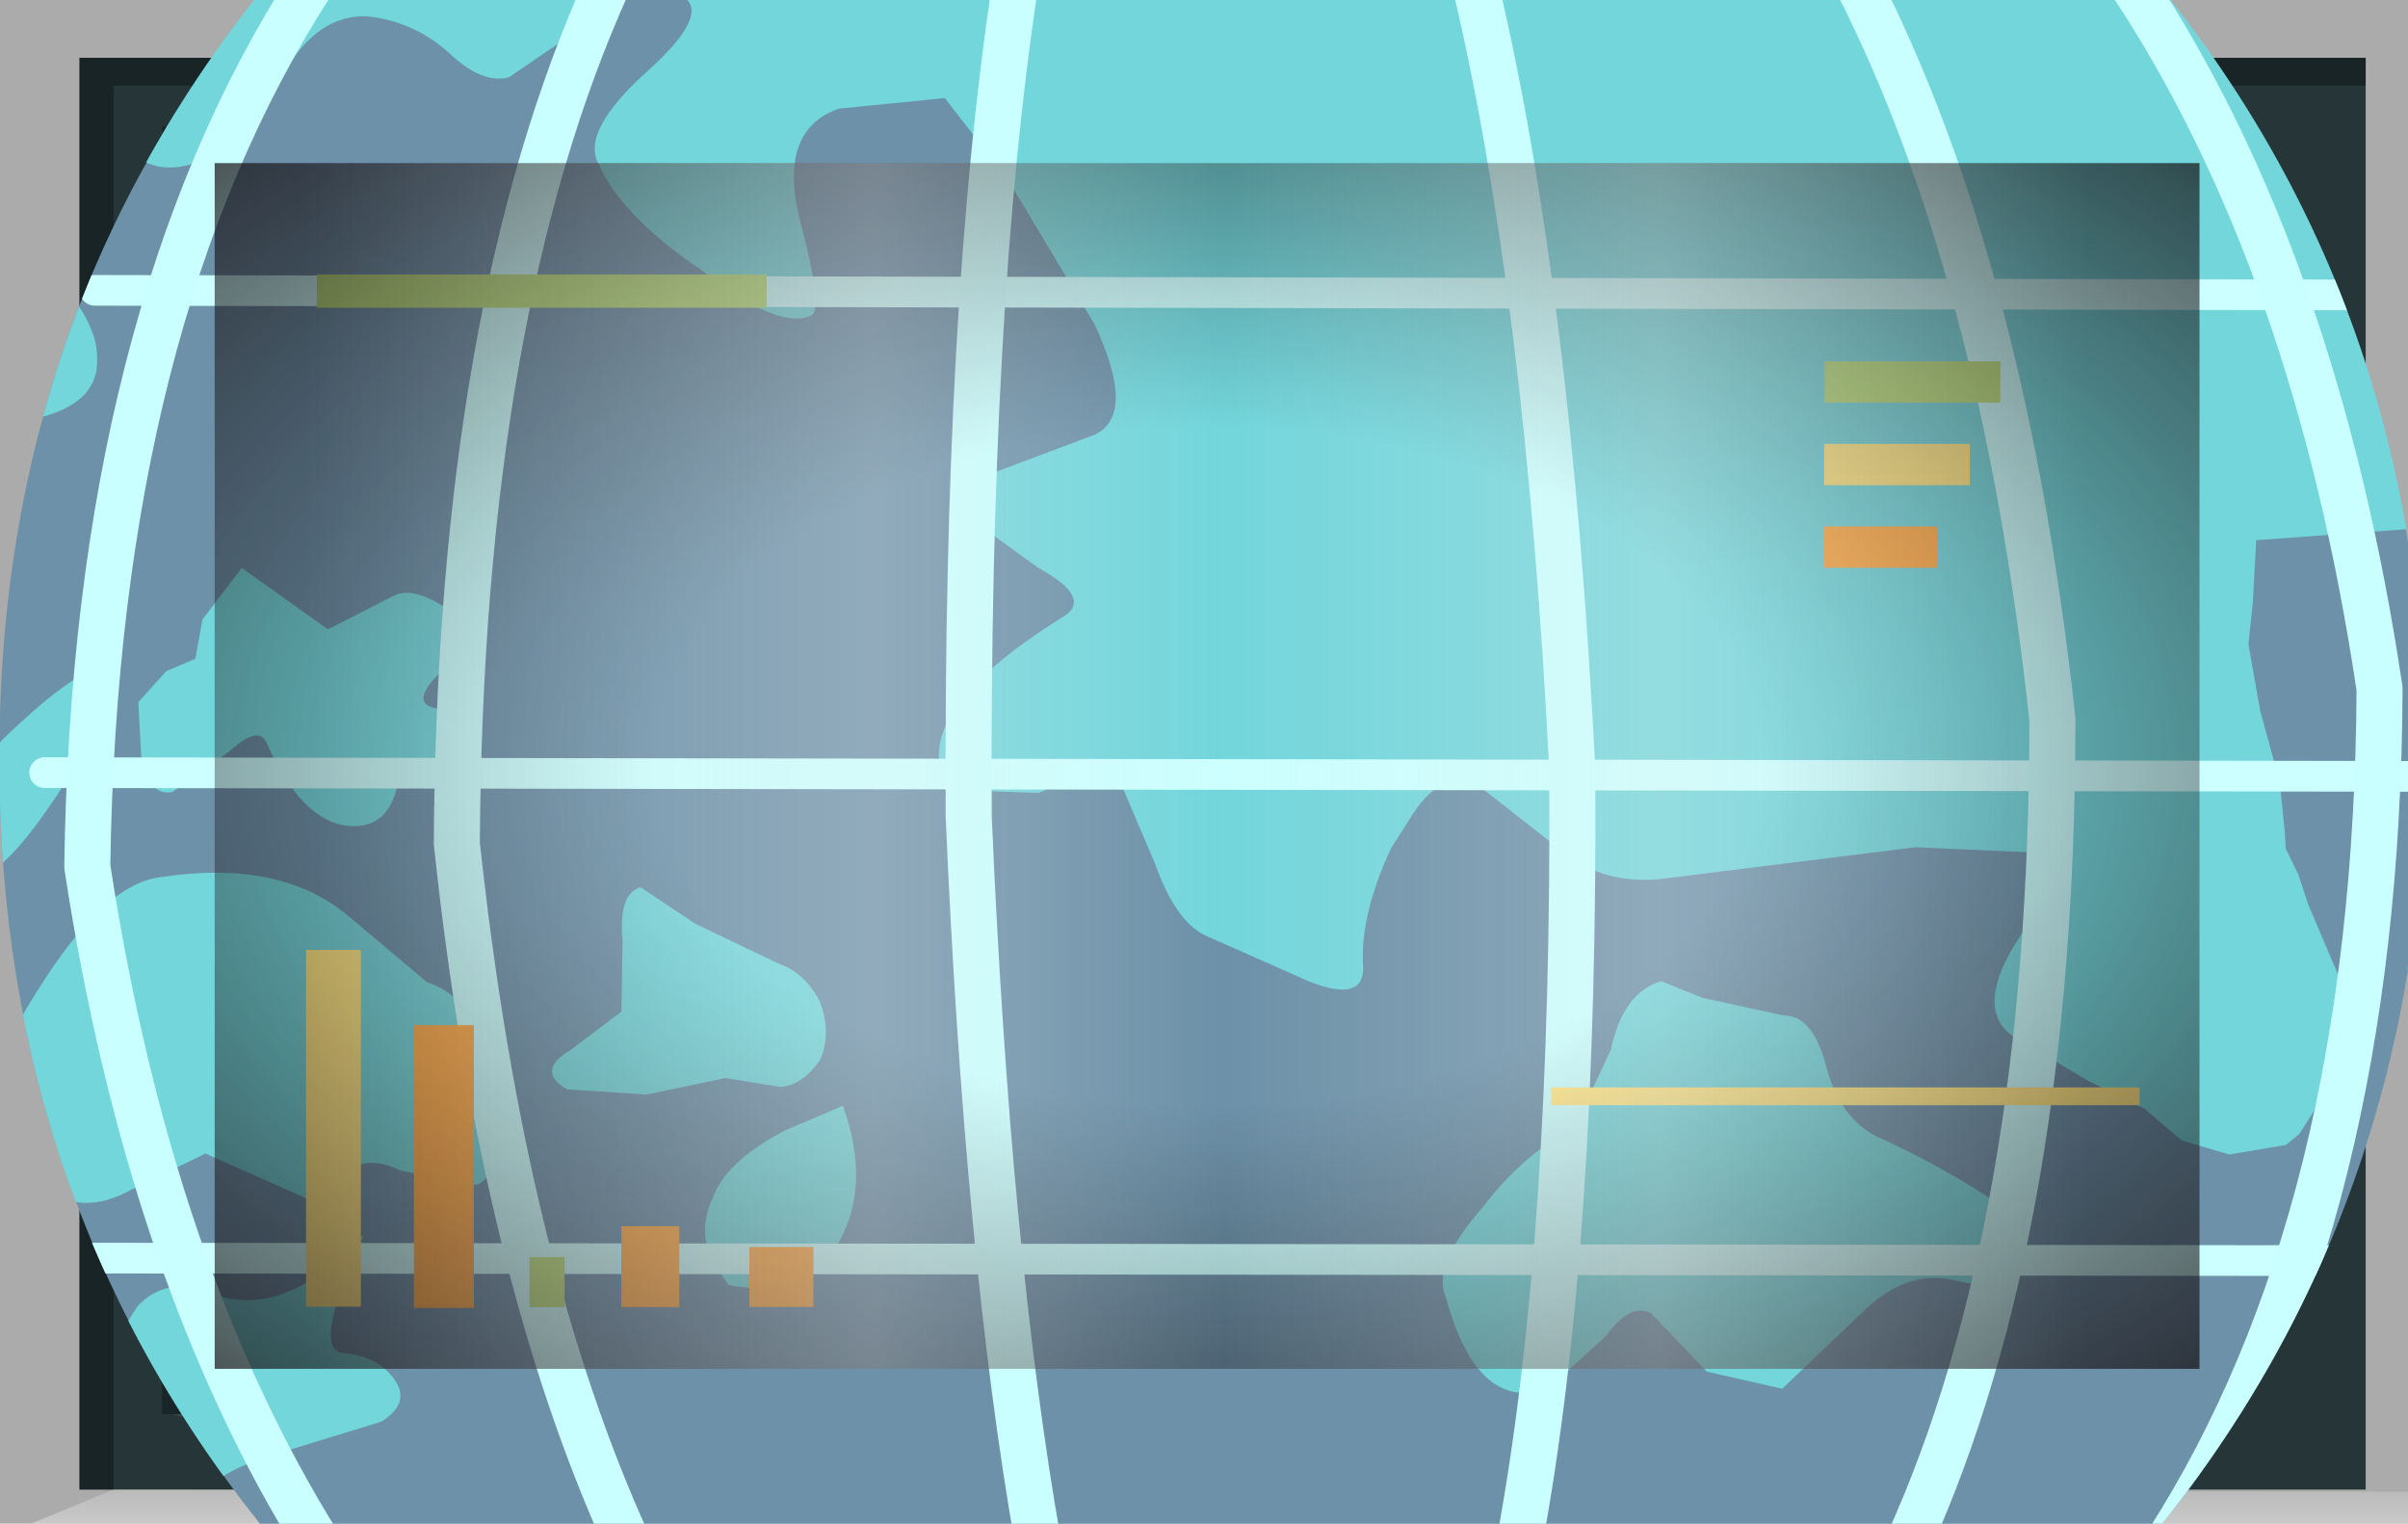 <?xml version="1.0" encoding="UTF-8" standalone="no"?>
<svg xmlns:xlink="http://www.w3.org/1999/xlink" height="73.8px" width="116.65px" xmlns="http://www.w3.org/2000/svg">
  <g transform="matrix(1.0, 0.0, 0.0, 1.0, 0.0, 0.0)">
    <use height="73.8" transform="matrix(1.0, 0.0, 0.0, 1.0, 0.0, 0.0)" width="116.65" xlink:href="#shape0"/>
    <clipPath id="clipPath0" transform="matrix(1.0, 0.0, 0.0, 1.0, 0.0, 0.0)">
      <use height="58.4" transform="matrix(1.0, 0.0, 0.0, 1.0, 10.4, 7.9)" width="96.15" xlink:href="#shape1"/>
    </clipPath>
    <g clip-path="url(#clipPath0)">
      <use height="29.45" transform="matrix(2.957, 0.308, -0.308, 2.957, 0.994, -13.064)" width="42.45" xlink:href="#shape2"/>
      <clipPath id="clipPath1" transform="">
        <use height="40.2" transform="matrix(2.957, 0.308, -0.308, 2.957, 6.382, -28.942)" width="39.55" xlink:href="#shape3"/>
      </clipPath>
    </g>
    <g clip-path="url(#clipPath1)">
      <use height="29.6" transform="matrix(2.957, 0.308, -0.308, 2.957, 2.075, -13.4)" width="42.1" xlink:href="#shape4"/>
    </g>
    <use height="2.0" transform="matrix(1.727, 0.0, 0.0, 0.431, 75.15, 52.669)" width="16.5" xlink:href="#shape5"/>
    <use height="2.0" transform="matrix(1.321, 0.0, 0.0, 0.806, 15.35, 13.294)" width="16.5" xlink:href="#shape6"/>
    <use height="2.0" transform="matrix(0.103, 0.0, 0.0, 1.214, 25.65, 60.886)" width="16.5" xlink:href="#shape6"/>
    <use height="2.0" transform="matrix(0.176, 0.0, 0.0, 6.847, 20.05, 49.653)" width="16.5" xlink:href="#shape7"/>
    <use height="2.0" transform="matrix(0.161, 0.0, 0.0, 8.64, 14.825, 46.01)" width="16.5" xlink:href="#shape5"/>
    <use height="2.0" transform="matrix(0.17, 0.0, 0.0, 1.959, 30.1, 59.391)" width="16.5" xlink:href="#shape7"/>
    <use height="2.0" transform="matrix(0.188, 0.0, 0.0, 1.452, 36.3, 60.398)" width="16.5" xlink:href="#shape7"/>
    <use height="2.0" transform="matrix(0.516, 0.0, 0.0, 1.0, 88.391, 17.5)" width="16.5" xlink:href="#shape6"/>
    <use height="2.0" transform="matrix(0.428, 0.0, 0.0, 1.0, 88.365, 21.5)" width="16.5" xlink:href="#shape5"/>
    <use height="2.0" transform="matrix(0.333, 0.0, 0.0, 1.0, 88.35, 25.5)" width="16.5" xlink:href="#shape7"/>
    <use height="58.4" transform="matrix(1.0, 0.0, 0.0, 1.0, 10.4, 7.9)" width="96.15" xlink:href="#shape8"/>
    <use height="0.0" id="price_tag_pt" transform="matrix(1.0, 0.0, 0.0, 1.0, 58.3, 83.45)" width="0.0" xlink:href="#sprite0"/>
  </g>
  <defs>
    <g id="shape0" transform="matrix(1.0, 0.0, 0.0, 1.0, 58.3, 36.9)">
      <path d="M58.35 -36.9 L58.35 36.9 -58.3 36.9 -58.3 -36.9 58.35 -36.9" fill="url(#gradient0)" fill-rule="evenodd" stroke="none"/>
      <path d="M-47.9 -29.0 L-47.9 29.4 48.25 29.4 48.25 -29.0 -47.9 -29.0 M-54.45 35.25 L-54.45 -34.1 56.3 -34.1 56.3 35.25 -54.45 35.25" fill="#253538" fill-rule="evenodd" stroke="none"/>
      <path d="M58.35 35.35 L58.35 36.9 -56.8 36.9 -52.8 35.25 58.35 35.35" fill="url(#gradient1)" fill-rule="evenodd" stroke="none"/>
      <path d="M-54.45 35.25 L-54.45 -34.1 56.3 -34.1 56.3 -32.75 -52.8 -32.75 -52.8 35.25 -54.45 35.25" fill="url(#gradient2)" fill-rule="evenodd" stroke="none"/>
      <path d="M-50.45 31.5 L48.25 31.5 48.7 32.6 -45.3 32.6 -50.45 31.5" fill="#385154" fill-rule="evenodd" stroke="none"/>
      <path d="M49.2 -30.75 L49.2 32.25 48.25 32.25 48.25 -30.75 49.2 -30.75" fill="#385154" fill-rule="evenodd" stroke="none"/>
      <path d="M-50.45 31.5 L-47.3 29.25 48.25 29.4 48.25 31.5 -50.45 31.5" fill="#1f2b2d" fill-rule="evenodd" stroke="none"/>
      <path d="M-47.9 -29.0 L-50.45 -30.75 48.25 -30.75 48.25 -29.0 -47.9 -29.0" fill="#111719" fill-rule="evenodd" stroke="none"/>
      <path d="M-47.9 -29.0 L-47.9 29.4 48.25 29.4 48.25 31.6 -50.45 31.6 -50.45 -30.75 48.25 -30.75 48.25 -29.0 -47.9 -29.0" fill="#1a2528" fill-rule="evenodd" stroke="none"/>
      <path d="M-47.9 -29.0 L48.25 -29.0 48.25 29.4 -47.9 29.4 -47.9 -29.0" fill="#6c91a8" fill-rule="evenodd" stroke="none"/>
    </g>
    <linearGradient gradientTransform="matrix(0.071, 0.0, 0.0, -0.071, 0.05, 0.0)" gradientUnits="userSpaceOnUse" id="gradient0" spreadMethod="pad" x1="-819.2" x2="819.2">
      <stop offset="0.086" stop-color="#000000" stop-opacity="0.329"/>
      <stop offset="0.227" stop-color="#000000" stop-opacity="0.329"/>
    </linearGradient>
    <linearGradient gradientTransform="matrix(0.0, -0.003, -0.003, 0.0, 0.75, 35.9)" gradientUnits="userSpaceOnUse" id="gradient1" spreadMethod="pad" x1="-819.2" x2="819.2">
      <stop offset="0.0" stop-color="#ffffff" stop-opacity="0.514"/>
      <stop offset="0.655" stop-color="#ffffff" stop-opacity="0.176"/>
    </linearGradient>
    <linearGradient gradientTransform="matrix(0.068, 0.0, 0.0, -0.068, 0.9, 0.6)" gradientUnits="userSpaceOnUse" id="gradient2" spreadMethod="pad" x1="-819.2" x2="819.2">
      <stop offset="0.086" stop-color="#000000" stop-opacity="0.329"/>
      <stop offset="0.227" stop-color="#000000" stop-opacity="0.329"/>
    </linearGradient>
    <g id="shape1" transform="matrix(1.0, 0.0, 0.0, 1.0, 47.9, 29.0)">
      <path d="M-47.9 -29.0 L48.25 -29.0 48.25 29.4 -47.9 29.4 -47.9 -29.0" fill="url(#gradient3)" fill-rule="evenodd" stroke="none"/>
    </g>
    <radialGradient cx="0" cy="0" gradientTransform="matrix(0.095, 0.0, 0.0, -0.058, 0.2, 0.2)" gradientUnits="userSpaceOnUse" id="gradient3" r="819.2" spreadMethod="pad">
      <stop offset="0.345" stop-color="#130c0e" stop-opacity="0.0"/>
      <stop offset="0.847" stop-color="#130c0e" stop-opacity="0.651"/>
      <stop offset="1.0" stop-color="#130c0e" stop-opacity="0.949"/>
    </radialGradient>
    <g id="shape2" transform="matrix(1.0, 0.0, 0.0, 1.0, 21.6, 15.8)">
      <path d="M18.25 -15.8 L20.85 9.5 -19.0 13.65 -21.6 -11.65 18.25 -15.8" fill="url(#gradient4)" fill-rule="evenodd" stroke="none"/>
    </g>
    <radialGradient cx="0" cy="0" gradientTransform="matrix(-0.041, 0.0, 0.0, -0.043, 0.0, 0.0)" gradientUnits="userSpaceOnUse" id="gradient4" r="819.2" spreadMethod="pad">
      <stop offset="0.0" stop-color="#caffff" stop-opacity="0.847"/>
      <stop offset="0.267" stop-color="#bef0f0" stop-opacity="0.4"/>
      <stop offset="0.592" stop-color="#b7e6e6" stop-opacity="0.094"/>
      <stop offset="1.0" stop-color="#b4e3e3" stop-opacity="0.0"/>
    </radialGradient>
    <g id="shape3" transform="matrix(1.0, 0.0, 0.0, 1.0, 20.35, 21.3)">
      <path d="M19.1 -3.3 Q19.95 5.0 14.85 11.45 9.75 17.95 1.6 18.8 -6.55 19.65 -12.95 14.45 -19.35 9.2 -20.2 0.95 -21.1 -7.35 -15.95 -13.8 -10.85 -20.3 -2.7 -21.15 5.45 -22.05 11.8 -16.8 18.2 -11.6 19.1 -3.3" fill="#6c91a8" fill-rule="evenodd" stroke="none"/>
    </g>
    <g id="shape4" transform="matrix(1.0, 0.0, 0.0, 1.0, 21.25, 15.95)">
      <path d="M19.1 -3.3 Q19.85 4.05 15.95 10.0 L-14.4 13.15 Q-19.45 8.2 -20.2 0.95 -21.0 -6.3 -17.15 -12.1 L13.45 -15.3 Q18.3 -10.45 19.1 -3.3" fill="#6c91a8" fill-rule="evenodd" stroke="none"/>
      <path d="M16.7 -15.65 L16.85 -15.25 Q17.2 -14.0 16.35 -13.7 L15.9 -13.55 Q15.85 -12.7 18.75 -10.45 L19.15 -6.95 18.8 -6.95 16.0 -6.45 16.05 -5.45 16.05 -5.4 16.05 -4.75 16.35 -3.7 16.7 -2.8 16.75 -2.75 16.95 -1.8 17.0 -1.5 17.25 -1.1 17.45 -0.65 18.5 1.25 17.95 2.5 17.9 2.7 17.7 3.1 17.5 3.3 16.6 3.55 15.8 3.4 15.15 2.95 14.2 2.6 12.9 2.0 Q12.25 1.65 12.75 0.55 L13.55 -1.05 11.0 -0.9 6.9 0.05 Q5.9 0.25 5.1 -0.35 L3.75 -1.2 Q3.15 -1.35 2.75 -0.5 L2.5 0.0 Q2.1 1.15 2.25 2.0 2.3 2.55 1.4 2.3 L-0.3 1.75 Q-0.85 1.6 -1.3 0.65 L-2.05 -0.7 Q-2.3 -0.9 -3.3 -0.3 L-4.75 -0.2 Q-5.65 -1.3 -3.2 -3.2 -2.75 -3.55 -3.7 -3.95 L-5.0 -4.7 Q-5.25 -5.1 -4.5 -5.45 L-3.0 -6.2 Q-2.35 -6.6 -3.2 -8.0 L-4.85 -10.2 -6.0 -11.4 -7.7 -11.05 Q-8.65 -10.6 -8.15 -9.2 -7.6 -7.75 -7.8 -7.65 -8.3 -7.35 -9.65 -8.2 -11.05 -8.95 -11.5 -9.75 -11.85 -10.25 -10.85 -11.35 -9.95 -12.35 -10.4 -12.6 -11.0 -12.85 -11.8 -12.1 L-13.1 -11.0 Q-13.5 -10.85 -14.05 -11.25 -14.7 -11.75 -15.5 -11.75 -16.3 -11.7 -16.75 -10.7 -17.2 -9.45 -18.0 -9.1 -19.05 -8.6 -19.6 -9.9 L-19.9 -11.2 -19.6 -11.85 16.7 -15.65 M19.7 -1.65 L19.9 0.3 Q19.45 0.65 19.15 0.2 19.3 0.4 19.25 -1.0 L19.7 -1.65 M-14.3 2.85 L-12.9 3.8 Q-11.75 4.05 -11.5 6.1 -11.45 6.85 -11.75 7.0 L-13.0 6.9 Q-13.7 6.65 -13.95 7.15 L-14.05 7.65 -16.2 6.95 -17.4 7.7 Q-18.3 8.3 -19.15 7.5 -20.2 6.55 -19.2 4.6 -18.3 2.75 -17.4 2.55 -15.5 2.05 -14.3 2.85 M-6.85 5.6 L-5.95 5.1 Q-5.35 6.35 -5.8 7.35 -6.3 8.3 -7.5 8.2 L-7.8 7.85 Q-8.1 7.35 -7.9 6.8 -7.75 6.2 -6.85 5.6 M-9.6 1.9 L-8.65 2.4 -7.25 2.9 Q-6.8 3.0 -6.5 3.45 -6.25 3.95 -6.4 4.4 -6.65 4.85 -7.0 4.9 L-7.9 4.85 -9.15 5.25 -10.45 5.3 Q-11.0 5.05 -10.45 4.65 L-9.7 3.95 -9.8 2.8 Q-9.95 2.05 -9.6 1.9 M-17.2 -1.05 L-17.15 -1.7 -16.6 -2.6 -15.1 -1.75 -14.1 -2.4 Q-13.65 -2.7 -12.55 -1.85 L-13.2 -1.25 Q-13.7 -0.65 -13.15 -0.65 -12.45 -0.65 -12.6 -0.1 -12.75 0.45 -13.7 0.55 -13.75 1.4 -14.45 1.4 -15.2 1.4 -15.9 0.2 -16.05 -0.1 -16.5 0.4 L-17.35 1.15 Q-17.7 1.25 -17.9 0.7 L-18.05 -0.25 -17.65 -0.8 -17.2 -1.05 M-20.9 -4.5 L-21.25 -7.95 Q-19.35 -6.6 -19.3 -5.75 -19.15 -4.8 -20.9 -4.5 M-20.15 2.75 L-20.35 0.85 -20.2 0.6 Q-18.9 -0.95 -18.55 -0.7 -18.3 -0.55 -18.8 0.55 -19.6 2.3 -20.15 2.75 M13.25 5.5 Q13.25 6.2 12.35 6.05 11.55 5.95 10.9 6.75 L9.75 8.1 8.5 7.95 7.5 7.1 Q7.15 6.95 6.8 7.55 L5.95 8.5 Q4.85 9.0 4.15 7.2 3.85 6.7 4.6 5.65 5.15 4.75 5.95 4.2 L6.4 2.9 Q6.5 1.95 7.1 1.7 L7.8 1.9 9.15 2.05 Q9.6 2.0 9.9 2.75 10.2 3.6 10.85 3.85 12.05 4.25 13.05 4.8 L13.25 5.5 M20.65 7.7 L20.85 9.5 18.55 9.75 18.85 9.05 Q18.75 8.5 19.25 8.25 L19.85 8.0 20.15 7.95 20.1 7.9 20.65 7.7 M-19.35 10.15 L-17.3 10.05 -17.05 9.55 Q-16.65 9.0 -15.9 9.2 -14.65 9.55 -13.5 8.0 L-13.8 9.05 Q-14.0 10.0 -13.6 9.95 -13.05 9.95 -12.75 10.3 -12.45 10.65 -12.9 11.0 L-14.55 11.7 Q-15.6 12.15 -15.6 12.5 -15.55 12.8 -16.15 13.35 L-19.0 13.65 -19.35 10.15" fill="#72d6db" fill-rule="evenodd" stroke="none"/>
      <path d="M-19.45 1.05 L19.55 -2.95 M-19.45 9.0 L20.35 4.9 M-19.45 -6.85 L18.75 -10.75" fill="none" stroke="#ccffff" stroke-linecap="round" stroke-linejoin="round" stroke-width="0.5"/>
      <path d="M-16.45 -12.2 Q-19.4 -6.4 -18.6 2.5 -16.9 9.0 -13.7 13.1" fill="none" stroke="#caffff" stroke-linecap="round" stroke-linejoin="round" stroke-width="0.75"/>
      <path d="M-11.65 -12.7 Q-13.5 -7.15 -12.65 1.5 -11.2 8.3 -8.7 12.55" fill="none" stroke="#caffff" stroke-linecap="round" stroke-linejoin="round" stroke-width="0.75"/>
      <path d="M-5.05 -13.35 Q-5.3 -8.05 -4.4 0.2 -3.35 7.3 -2.05 11.85" fill="none" stroke="#caffff" stroke-linecap="round" stroke-linejoin="round" stroke-width="0.75"/>
      <path d="M2.4 -14.15 Q4.1 -9.3 5.3 -1.6 6.15 6.05 5.75 11.05" fill="none" stroke="#caffff" stroke-linecap="round" stroke-linejoin="round" stroke-width="0.75"/>
      <path d="M8.6 -14.8 Q11.45 -10.4 13.0 -3.2 13.85 5.0 12.05 10.4" fill="none" stroke="#caffff" stroke-linecap="round" stroke-linejoin="round" stroke-width="0.75"/>
      <path d="M12.75 -15.6 L13.05 -15.25 Q16.5 -11.05 18.25 -4.25 19.1 4.3 16.25 9.95" fill="none" stroke="#caffff" stroke-linecap="round" stroke-linejoin="round" stroke-width="0.75"/>
    </g>
    <g id="shape5" transform="matrix(1.0, 0.0, 0.0, 1.0, 8.25, 1.0)">
      <path d="M-8.25 -1.0 L8.25 -1.0 8.25 1.0 -8.25 1.0 -8.25 -1.0" fill="#ffe783" fill-rule="evenodd" stroke="none"/>
    </g>
    <g id="shape6" transform="matrix(1.0, 0.0, 0.0, 1.0, 8.25, 1.0)">
      <path d="M-8.25 -1.0 L8.25 -1.0 8.25 1.0 -8.25 1.0 -8.25 -1.0" fill="#b9e07c" fill-rule="evenodd" stroke="none"/>
    </g>
    <g id="shape7" transform="matrix(1.0, 0.0, 0.0, 1.0, 8.25, 1.0)">
      <path d="M-8.25 -1.0 L8.25 -1.0 8.25 1.0 -8.25 1.0 -8.25 -1.0" fill="#ffac48" fill-rule="evenodd" stroke="none"/>
    </g>
    <g id="shape8" transform="matrix(1.0, 0.0, 0.0, 1.0, 47.9, 29.0)">
      <path d="M-47.9 -29.0 L48.25 -29.0 48.25 29.4 -47.9 29.4 -47.9 -29.0" fill="url(#gradient5)" fill-rule="evenodd" stroke="none"/>
      <path d="M-47.9 -29.0 L48.25 -29.0 48.25 29.4 -47.9 29.4 -47.9 -29.0" fill="url(#gradient6)" fill-rule="evenodd" stroke="none"/>
    </g>
    <radialGradient cx="0" cy="0" gradientTransform="matrix(0.095, 0.0, 0.0, -0.058, 0.2, 0.2)" gradientUnits="userSpaceOnUse" id="gradient5" r="819.2" spreadMethod="pad">
      <stop offset="0.345" stop-color="#130c0e" stop-opacity="0.0"/>
      <stop offset="0.847" stop-color="#130c0e" stop-opacity="0.651"/>
      <stop offset="1.0" stop-color="#130c0e" stop-opacity="0.949"/>
    </radialGradient>
    <linearGradient gradientTransform="matrix(0.055, 0.0, 0.0, -0.055, 1.5, 0.2)" gradientUnits="userSpaceOnUse" id="gradient6" spreadMethod="pad" x1="-819.2" x2="819.2">
      <stop offset="0.0" stop-color="#e1e1e1" stop-opacity="0.0"/>
      <stop offset="0.306" stop-color="#ededed" stop-opacity="0.286"/>
      <stop offset="0.494" stop-color="#eaeaea" stop-opacity="0.0"/>
      <stop offset="0.729" stop-color="#ededed" stop-opacity="0.278"/>
      <stop offset="0.957" stop-color="#e1e1e1" stop-opacity="0.0"/>
    </linearGradient>
  </defs>
</svg>
